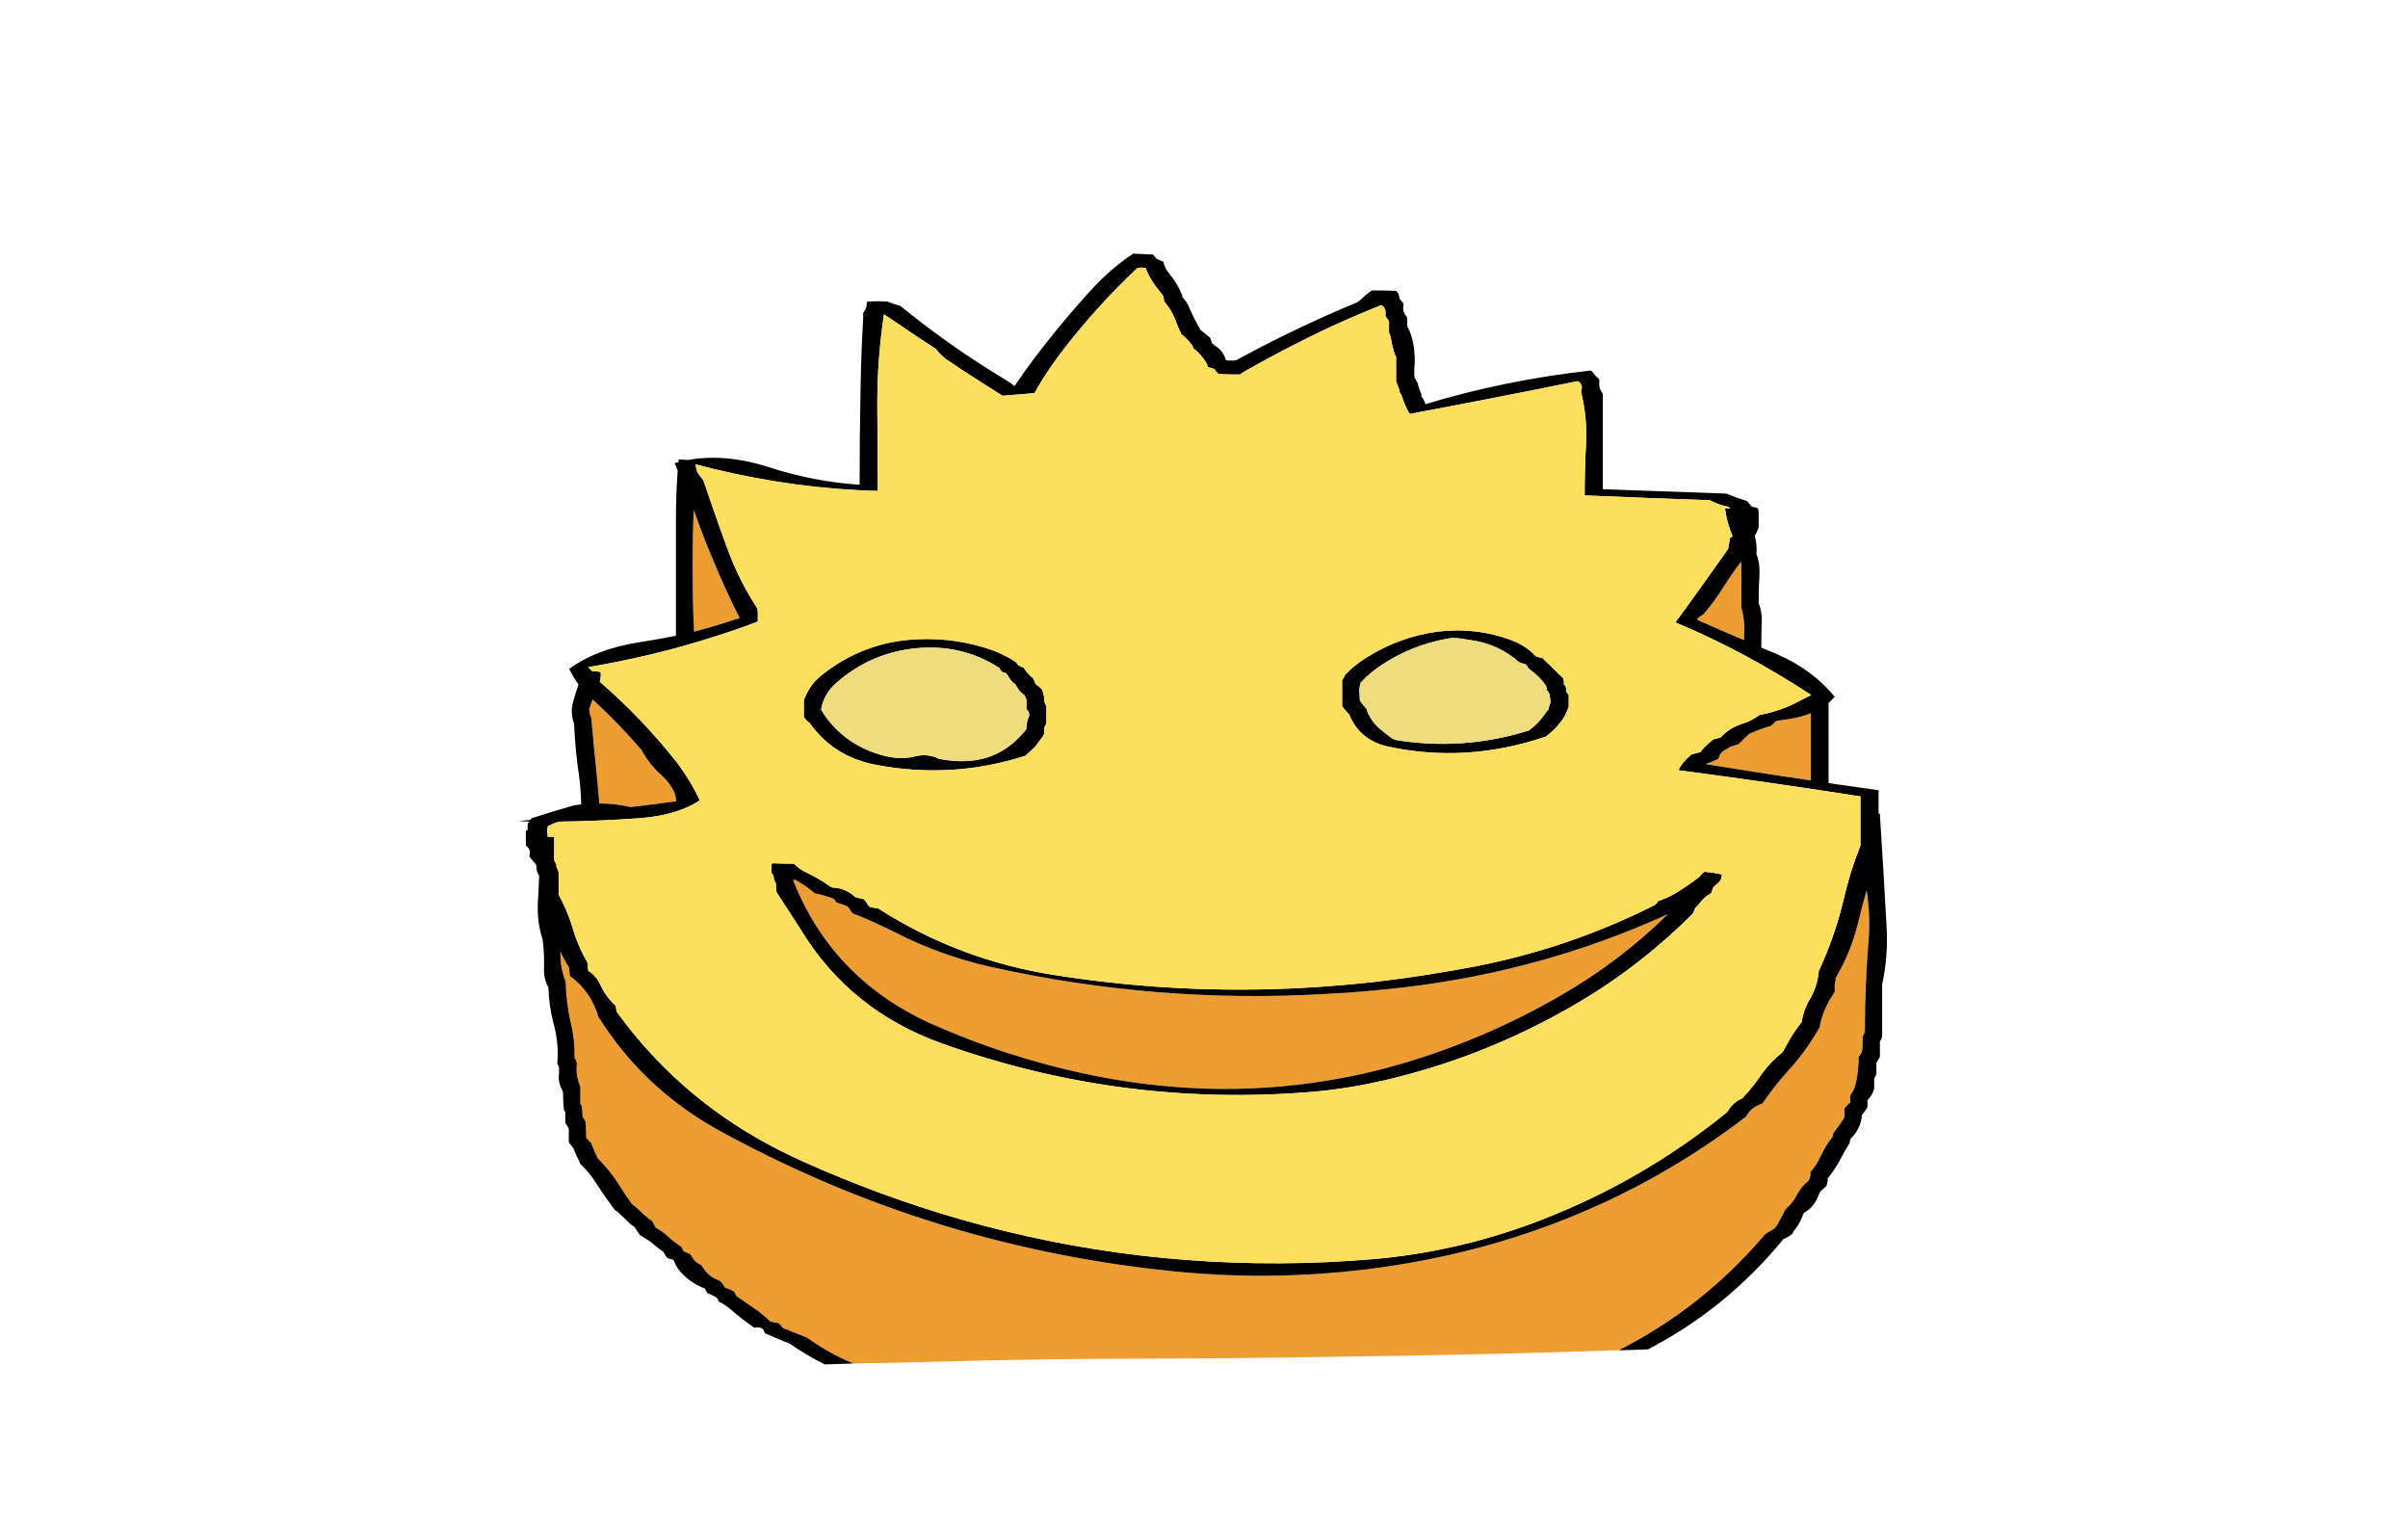 
<svg viewBox="0 0 272 172" height="172px" width="272px" y="0px" x="0px" preserveAspectRatio="none" xmlns:xlink="http://www.w3.org/1999/xlink" version="1.1" xmlns="http://www.w3.org/2000/svg">
<defs></defs>

<g id="Layer_2">
<g>
<g>
<g>
<path d="M 210.85 100.55
Q 210.3 102.45 209.85 104.35 209.05 107.6 207.35 110.45 207.35 110.6 207.35 110.75 207.2 111.2 207.25 111.7 207.25 111.85 207.25 112 206.9 112.55 206.55 113.15 205.9 114.35 205.6 115.65 205.6 115.85 205.55 116 203.95 118.85 201.7 121.25 200.3 122.85 199.1 124.6 198.75 124.75 198.45 124.9 197.65 125.3 197.25 126.1 187.757 133.362 176.8 137.7 169.396 140.651 161.3 142.25 155.625 143.373 149.9 143.8 141.603 144.449 133.2 143.65 118.301 142.22 104.35 137.7 92.51 133.847 81.35 127.75 80.946 127.528 80.55 127.3 72.462 122.62 67.6 114.85 67.3 113.85 66.75 112.85 65.85 111.3 64.4 110.25 64.35 110.1 64.35 109.95 64.3 109.65 64.3 109.3 63.7 108.4 63.3 107.45 63.3 107.6 63.3 107.7 63.3 109.4 63.9 110.9 63.95 113.3 64.5 115.65 64.95 117.5 64.9 119.5 65 119.6 65.05 119.75 65.1 119.85 65.15 120 65.15 120.1 65.15 120.25 65.05 121.25 65.35 122.2 65.45 122.45 65.55 122.7 65.55 122.8 65.55 122.95 65.55 123.65 65.55 124.4 65.55 124.55 65.55 124.65 65.65 124.8 65.7 124.9 65.8 125.4 65.8 125.9 65.8 126 65.8 126.15 65.9 126.25 65.95 126.35 66.05 126.5 66.1 126.6 66.15 126.75 66.15 126.85 66.2 127.5 66.2 128.1 66.2 128.2 66.2 128.35 66.2 128.45 66.25 128.55 66.5 128.85 66.8 129.1 66.8 129.2 66.85 129.3 67.1 129.95 67.4 130.55 67.45 130.65 67.5 130.8 68.85 132.15 69.85 133.7 70.55 134.85 71.35 135.95 71.65 136.2 71.95 136.45 72.629 137.129 73.35 137.7 73.514 137.802 73.65 137.9 73.75 138.05 73.8 138.2 73.95 138.4 74.05 138.65 74.8 139.05 75.4 139.6 76.15 140.3 77 140.85 77.05 141 77.1 141.1 77.2 141.25 77.25 141.35 77.6 141.5 77.9 141.6 78 141.75 78.1 141.85 78.5 142.6 79.25 142.9 79.3 143.05 79.4 143.15 79.838 143.892 80.55 144.3 80.893 144.52 81.3 144.65 81.45 144.75 81.55 144.9 81.75 145.15 81.85 145.4 82.1 145.5 82.35 145.6 82.65 145.75 82.9 145.85 83 146 83.05 146.1 83.1 146.25 83.15 146.35 84.3 147.15 85.45 147.95 86.3 148.55 87 149.25 87.1 149.25 87.2 149.3 87.6 149.4 88 149.45 88.1 149.6 88.25 149.75 88.3 149.85 88.4 149.95 88.6 150.1 88.85 150.15 90 150.6 91.2 151.1 93.656 152.876 96.4 154 100.943 153.929 105.5 153.8 117.8 153.45 130.15 153.45 140.044 153.42 149.9 153.25 166.44 153.054 182.85 152.5 192.314 147.704 199.3 139.5 199.45 139.35 199.6 139.25 200 139 200.45 138.75 200.55 138.6 200.65 138.5 200.882 138.105 201.1 137.7 201.359 137.232 201.6 136.75 201.65 136.65 201.7 136.55 202.5 135.9 202.95 135 203.45 134 204.3 133.35 204.35 133.2 204.4 133.1 204.55 132.75 204.5 132.35 205.2 131.6 205.65 130.6 206.2 129.4 207 128.4 207 128.3 207.05 128.2 207.05 128.05 207.1 127.95 207.2 127.8 207.3 127.7 207.85 127 208.35 126.2 208.35 126.1 208.35 125.95 208.35 125.6 208.35 125.25 208.4 125.1 208.5 125 208.75 124.75 209 124.5 209 124.35 209 124.25 209 124 209 123.75 209.55 122.95 209.7 122.05 209.95 120.7 209.95 119.35 210.05 119.2 210.15 119.1 210.2 118.95 210.3 118.85 210.35 118.7 210.35 118.6 210.4 118 210.4 117.35 210.4 117.25 210.4 117.1 210.4 117 210.5 116.9 210.55 116.75 210.65 116.6 210.65 111.2 211.1 105.8 211.25 103.15 210.85 100.55
M 66.55 80.15
Q 66.6 80.25 66.6 80.3 66.6 80.75 66.8 81.1 67.05 84.25 67.4 87.4 67.55 89.1 67.7 90.75 69.35 90.75 71 91.1 71.1 91.1 71.25 91.15 73.8 90.85 76.4 90.5 76.3 88.95 74.55 87.4 73.3 86.25 72.5 84.75 69.9 81.7 66.95 79 66.7 79.55 66.55 80.15
M 79 59.35
Q 78.7 58.45 78.35 57.6 78.2 61.55 78.25 65.5 78.25 68.45 78.4 71.35 79.479 71.059 80.55 70.75 82.059 70.297 83.55 69.8 81.94 66.612 80.55 63.25 79.737 61.341 79 59.35
M 194.1 85.7
Q 193.4 86.05 192.65 86.3 198.45 87.25 204.55 88.15 204.55 85.6 204.55 83 204.55 81.8 204.55 80.55 203.45 81 202.15 81.2 201.4 81.3 200.6 81.45 200.45 81.6 200.3 81.75 200.15 81.9 200 82 199.9 82.05 199.8 82.05 198.65 82.4 197.55 82.9 197.45 83.05 197.3 83.15 196.85 83.55 196.4 84.05 196.3 84.1 196.2 84.1 195.8 84.25 195.4 84.35 195.25 84.5 195.05 84.6 194.35 84.9 194.15 85.55 194.15 85.65 194.1 85.7
M 191.85 69.75
Q 191.75 69.85 191.7 70 194.05 71.05 197 72.3 197 72.1 197 71.95 197.15 70.2 196.7 68.6 196.7 67.7 196.7 66.85 196.7 65.25 196.7 63.7 196.7 63.55 196.65 63.45 195.6 64.85 194.65 66.35 193.65 67.95 192.4 69.4 192.1 69.55 191.85 69.75
M 176.35 112.4
Q 182.95 108.6 188.4 103.25 174.35 109.65 158.7 111.5 154.289 112.03 149.9 112.25 130.701 113.392 111.9 109.2 106.35 107.95 101.3 105.4 98.75 104.1 96.3 103.15 96.05 102.85 95.9 102.55 95.8 102.45 95.7 102.35 95.15 102.15 94.45 101.9 94.4 101.8 94.35 101.7 94.25 101.6 94.15 101.5 93.15 101.1 92.05 100.9 91.05 100.05 89.9 99.4 89.65 99.3 89.6 99.45 94.05 110.65 105.35 115.7 113.5 119.3 122.2 121.2 129 122.7 135.95 122.95 143.038 123.186 149.9 122.05 154.655 121.282 159.3 119.85 168.25 117.1 176.35 112.4 Z" stroke="none" fill="#EE9D33"></path>

<path d="M 180.65 43.25
Q 180.65 43.1 180.65 42.95 180.65 42.8 180.55 42.75 180.25 42.5 180 42.15 179.9 42 179.7 41.85 170.1 42.9 161 45.65 160.95 45.35 160.8 45.15 160.75 44.95 160.55 44.8 160.55 44.65 160.55 44.5 160.35 44.05 160.2 43.55 160.15 43.45 160.15 43.3 159.95 42.95 159.8 42.65 159.75 42.5 159.75 42.35 159.75 42.2 159.75 42.05 159.764 41.925 159.75 41.8 159.925 40.179 159.6 38.6 159.4 37.7 158.95 36.8 158.95 36.5 158.95 36.2 158.95 36.05 158.95 35.9 158.9 35.75 158.8 35.65 158.45 35.2 158.5 34.65 158.55 34.5 158.55 34.35 158.5 34.2 158.4 34.1 158.25 33.9 158.1 33.75 158.05 33.45 157.95 33.15 157.85 33 157.7 32.85 156.4 32.8 155.05 32.8 154.9 32.85 154.75 32.95 154.2 33.35 153.7 33.85 153.5 34 153.3 34.15 151.591 34.858 149.9 35.6 144.664 37.941 139.6 40.7 139.05 40.75 138.55 40.7 138.5 40.7 138.45 40.6 138.15 39.6 137.25 39.05 137.05 38.9 136.9 38.75 136.85 38.6 136.8 38.45 136.75 38.3 136.7 38.15 136.3 37.85 135.9 37.5 135.75 37.4 135.6 37.25 134.9 36.05 134.35 34.8 134.1 34.1 133.55 33.55 133.55 33.4 133.5 33.25 132.95 31.95 132 30.8 131.55 30.25 131.4 29.55 131.1 29.45 130.8 29.3 130.75 29.3 130.65 29.25 130.55 29.15 130.5 29.05 130.35 28.9 130.25 28.75 129.15 28.7 128 28.65 125.5 30.3 123.3 32.7 119.269 37.109 115.85 41.8 115.225 42.695 114.6 43.6 114.1 43.2 113.5 42.85 112.642 42.334 111.8 41.8 106.562 38.508 101.7 34.55 101.15 34.4 100.6 34.2 100.4 34.15 100.25 34.05 99.2 34 98.1 34.05 98 34.05 97.9 34.15 97.95 34.7 97.65 35.1 97.55 35.25 97.5 35.4 97.5 35.7 97.5 36 97.325 38.9 97.25 41.8 97.215 43.05 97.2 44.3 97.1 49.5 97.1 54.75 91.85 54.4 86.8 52.75 83.539 51.708 80.55 51.7 79.093 51.704 77.7 51.95 77.15 51.9 76.65 51.9 76.65 52.05 76.65 52.2 76.4 52.25 76.2 52.3 76.4 52.7 76.55 53.15 76.35 55.9 76.35 58.7 76.35 65.25 76.35 71.8 74.4 72.2 72.45 72.5 67.4 73.25 64.3 75.55 64.75 76.5 65.35 77.3 65.05 78.15 64.8 79.05 64.35 80.45 64.85 81.75 64.95 84.15 65.25 86.5 65.6 88.65 65.65 90.85 65.25 90.9 64.85 90.95 62.6 91.6 60.25 92.35 60.15 92.4 60 92.45 59.95 92.5 59.95 92.6 59.25 92.65 58.6 92.75 59.2 92.75 59.85 92.8 59.8 92.8 59.75 92.85 59.65 92.95 59.6 93.05 59.6 93.15 59.6 93.25 59.6 93.35 59.6 93.45 59.6 93.55 59.6 93.65 59.6 93.7 59.6 93.75 59.55 93.75 59.45 93.8 59.4 93.8 59.4 93.95 59.4 94.1 59.4 94.25 59.4 94.75 59.4 95.2 59.4 95.35 59.4 95.5 59.9 95.85 59.85 96.4 59.8 96.55 59.8 96.75 60.05 97.05 60.3 97.35 60.45 97.5 60.55 97.65 60.6 97.8 60.6 97.95 60.6 98.5 60.9 98.9 60.85 100.45 60.75 101.95 60.65 104.15 61.3 106.15 61.5 107.75 61.45 109.35 61.4 110.5 61.95 111.55 62 113.55 62.5 115.5 63.15 117.75 62.95 120.15 63 120.25 63.1 120.4 63.15 120.5 63.15 120.65 63.15 120.9 63.15 121.15 63 122.2 63.5 123.1 63.55 123.2 63.6 123.35 63.6 123.45 63.6 123.6 63.6 124.45 63.7 125.3 63.7 125.45 63.85 125.55 63.85 125.7 63.85 125.8 63.85 126.15 63.85 126.55 63.85 126.65 63.85 126.8 64 127.05 64.15 127.3 64.2 127.4 64.25 127.5 64.25 127.65 64.25 127.75 64.25 128.25 64.25 128.75 64.25 128.85 64.25 129 64.4 129.25 64.6 129.45 64.7 129.6 64.8 129.75 64.85 129.85 64.9 130 65.15 130.65 65.45 131.2 65.5 131.35 65.55 131.45 66.6 132.45 67.35 133.65 68.35 135.2 69.4 136.6 70.06 137.105 70.65 137.7 70.832 137.871 71 138.05 71.3 138.35 71.7 138.6 71.9 138.95 72.15 139.3 72.25 139.45 72.35 139.55 73.3 140.05 74.15 140.8 74.5 141.1 74.9 141.35 75.05 141.6 75.2 141.85 75.3 142 75.4 142.1 75.7 142.2 76.05 142.3 76.1 142.3 76.1 142.35 76.45 143.3 77.2 144 78.25 145 79.65 145.55 79.7 145.65 79.75 145.8 79.8 145.9 79.9 146.05 80.15 146.15 80.4 146.25 80.473 146.294 80.55 146.35 80.737 146.444 80.95 146.55 81.05 146.65 81.1 146.8 81.15 146.9 81.2 147 81.95 147.4 82.55 147.9 83.8 149 85.2 149.95 86.15 149.8 86.3 150.35 86.35 150.5 86.45 150.6 87.5 151.05 88.55 151.5 88.9 151.65 89.2 151.75 91.099 153.071 93.15 154.1 94.785 154.059 96.4 154 93.656 152.876 91.2 151.1 90 150.6 88.85 150.15 88.6 150.1 88.4 149.95 88.3 149.85 88.25 149.75 88.1 149.6 88 149.45 87.6 149.4 87.2 149.3 87.1 149.25 87 149.25 86.3 148.55 85.45 147.95 84.3 147.15 83.15 146.35 83.1 146.25 83.05 146.1 83 146 82.9 145.85 82.65 145.75 82.35 145.6 82.1 145.5 81.85 145.4 81.75 145.15 81.55 144.9 81.45 144.75 81.3 144.65 80.893 144.52 80.55 144.3 79.838 143.892 79.4 143.15 79.3 143.05 79.25 142.9 78.5 142.6 78.1 141.85 78 141.75 77.9 141.6 77.6 141.5 77.25 141.35 77.2 141.25 77.1 141.1 77.05 141 77 140.85 76.15 140.3 75.4 139.6 74.8 139.05 74.05 138.65 73.95 138.4 73.8 138.2 73.75 138.05 73.65 137.9 73.514 137.802 73.35 137.7 72.629 137.129 71.95 136.45 71.65 136.2 71.35 135.95 70.55 134.85 69.85 133.7 68.85 132.15 67.5 130.8 67.45 130.65 67.4 130.55 67.1 129.95 66.85 129.3 66.8 129.2 66.8 129.1 66.5 128.85 66.25 128.55 66.2 128.45 66.2 128.35 66.2 128.2 66.2 128.1 66.2 127.5 66.15 126.85 66.15 126.75 66.1 126.6 66.05 126.5 65.95 126.35 65.9 126.25 65.8 126.15 65.8 126 65.8 125.9 65.8 125.4 65.7 124.9 65.65 124.8 65.55 124.65 65.55 124.55 65.55 124.4 65.55 123.65 65.55 122.95 65.55 122.8 65.55 122.7 65.45 122.45 65.35 122.2 65.05 121.25 65.15 120.25 65.15 120.1 65.15 120 65.1 119.85 65.05 119.75 65 119.6 64.9 119.5 64.95 117.5 64.5 115.65 63.95 113.3 63.9 110.9 63.3 109.4 63.3 107.7 63.3 107.6 63.3 107.45 63.7 108.4 64.3 109.3 64.3 109.65 64.35 109.95 64.35 110.1 64.4 110.25 65.85 111.3 66.75 112.85 67.3 113.85 67.6 114.85 72.462 122.62 80.55 127.3 80.946 127.528 81.35 127.75 92.51 133.847 104.35 137.7 118.301 142.22 133.2 143.65 141.603 144.449 149.9 143.8 155.625 143.373 161.3 142.25 169.396 140.651 176.8 137.7 187.757 133.362 197.25 126.1 197.65 125.3 198.45 124.9 198.75 124.75 199.1 124.6 200.3 122.85 201.7 121.25 203.95 118.85 205.55 116 205.6 115.85 205.6 115.65 205.9 114.35 206.55 113.15 206.9 112.55 207.25 112 207.25 111.85 207.25 111.7 207.2 111.2 207.35 110.75 207.35 110.6 207.35 110.45 209.05 107.6 209.85 104.35 210.3 102.45 210.85 100.55 211.25 103.15 211.1 105.8 210.65 111.2 210.65 116.6 210.55 116.75 210.5 116.9 210.4 117 210.4 117.1 210.4 117.25 210.4 117.35 210.4 118 210.35 118.6 210.35 118.7 210.3 118.85 210.2 118.95 210.15 119.1 210.05 119.2 209.95 119.35 209.95 120.7 209.7 122.05 209.55 122.95 209 123.75 209 124 209 124.25 209 124.35 209 124.5 208.75 124.75 208.5 125 208.4 125.1 208.35 125.25 208.35 125.6 208.35 125.95 208.35 126.1 208.35 126.2 207.85 127 207.3 127.7 207.2 127.8 207.1 127.95 207.05 128.05 207.05 128.2 207 128.3 207 128.4 206.2 129.4 205.65 130.6 205.2 131.6 204.5 132.35 204.55 132.75 204.4 133.1 204.35 133.2 204.3 133.35 203.45 134 202.95 135 202.5 135.9 201.7 136.55 201.65 136.65 201.6 136.75 201.359 137.232 201.1 137.7 200.882 138.105 200.65 138.5 200.55 138.6 200.45 138.75 200 139 199.6 139.25 199.45 139.35 199.3 139.5 192.314 147.704 182.85 152.5 184.523 152.471 186.15 152.4 194.981 147.822 201.45 139.95 201.95 139.75 202.4 139.4 202.5 139.35 202.5 139.25 202.55 139.1 202.65 139 203.143 138.393 203.45 137.7 203.565 137.479 203.65 137.25 203.7 137.15 203.75 137 204.9 136.35 205.4 135.05 205.5 134.8 205.65 134.55 205.9 134.3 206.2 134.05 206.3 133.95 206.35 133.85 206.4 133.6 206.45 133.35 206.45 133.2 206.45 133.1 207.3 132.05 207.9 130.9 208.35 130 208.9 129.15 208.95 129.05 208.95 128.9 209 128.8 209 128.65 210 127.7 210.25 126.45 210.3 126.2 210.3 125.95 210.6 125.6 210.85 125.2 210.9 125.1 210.95 125 210.95 124.75 210.95 124.5 210.95 124.35 210.95 124.25 211.4 123.8 211.6 123.25 211.65 123.15 211.7 123 211.7 122.9 211.7 122.75 211.7 122.4 211.7 122.05 211.7 121.9 211.7 121.8 211.8 121.65 211.85 121.55 211.9 121.4 211.95 121.3 211.95 121.15 211.95 121.05 211.95 120.7 211.95 120.3 211.95 120.2 211.95 120.05 212.1 119.8 212.25 119.55 212.3 119.45 212.35 119.35 212.35 119.2 212.35 119.1 212.35 118.45 212.35 117.85 212.35 117.75 212.35 117.6 212.45 117.5 212.5 117.35 212.55 117.25 212.6 117.1 212.6 115.5 212.6 113.9 212.6 112.55 212.6 111.2 213.3 108 213.1 104.6 212.75 98.3 212.35 92.05 212.35 91.95 212.35 91.9 212.25 91.9 212.2 91.9 212.2 90.6 212.2 89.25 209.35 88.85 206.55 88.45 206.55 86.55 206.55 84.65 206.55 82 206.55 79.4 206.9 79.05 207.25 78.7 204.7 75.6 200.75 73.9 199.85 73.5 198.95 73.15 198.95 71.7 199 70.25 199.05 69.1 198.65 68.1 198.65 66.4 198.75 64.75 198.8 63.6 198.4 62.55 198.5 61.5 198.2 60.55 198.4 60.2 198.55 59.85 198.6 59.7 198.65 59.55 198.65 59.25 198.65 58.95 198.65 58.35 198.65 57.7 198.6 57.55 198.55 57.4 198.2 57.3 197.85 57.2 197.85 57.15 197.8 57.15 197.7 57 197.55 56.85 197.45 56.75 197.35 56.6 196.4 56.3 195.5 55.95 195.25 55.85 195 55.75 188 55.5 181.05 55.25 181.05 52.5 181.05 49.75 181.05 47.1 181.05 44.5 181 44.35 180.9 44.25 180.6 43.8 180.65 43.25
M 178.65 44
Q 178.6 44.15 178.6 44.3 179.3 47.1 179.15 50.15 179 53.05 179 55.95 186.05 56.25 193.15 56.5 194.15 57.05 195.3 57.25
L 195.3 57.3
Q 195.35 57.35 195.45 57.45 195.15 57.4 194.85 57.4 195.05 59 195.7 60.55 195.55 60.65 195.4 60.8 195.35 61.25 195.25 61.7 195.25 61.85 195.2 62 193.95 63.75 192.75 65.45 190.9 68.05 189.25 70.3 196.95 73.5 204.6 78.5 203.85 78.85 203.3 79.15 201.2 80.3 198.75 80.75 197.8 81.45 196.65 81.8 195.3 82.25 194.35 83.3 193.95 83.4 193.55 83.5 192.85 84.05 192.25 84.7 192.15 84.8 192.1 84.95 191.6 85.05 191.1 85.2 191.05 85.2 191 85.25 190.9 85.35 190.8 85.45 190.15 86 189.7 86.75 189.65 86.85 189.65 87 199.9 88.35 210.15 89.95 210.15 90.1 210.15 90.3 210.15 91.95 210.15 93.65 210.15 94.6 210.15 95.5 208.95 98.5 208.25 101.6 207.25 105.8 205.45 109.65 205.3 111.45 204.35 113 203.7 114.15 203.5 115.45 202.55 116.65 201.85 117.95 201.6 118.4 201.35 118.85 200 119.9 199 121.3 198 122.8 196.8 124.05 195.85 124.45 195.3 125.3 195.2 125.45 195.1 125.6 185.602 133.303 174.3 137.7 173.662 137.956 173 138.2 164.3 141.4 155.2 142.2 152.542 142.422 149.9 142.55 128.629 143.493 108.45 137.7 99.554 135.136 90.85 131.25 85.235 128.752 80.55 125.3 74.263 120.639 69.65 114.25 69.65 114.1 69.6 113.95 69.6 113.8 69.55 113.6 68.45 112.6 67.8 111.2 67.35 110.2 66.45 109.65 66.4 109.3 66.4 109 66.35 108.85 66.35 108.7 65.25 106.8 64.65 104.7 64.05 102.75 63.1 101.05 63.1 100.7 63.1 100.4 63.1 99.65 63.1 98.9 63.1 98.7 63.1 98.55 63.05 98.4 63 98.25 62.95 98.05 62.85 97.9 62.85 97.75 62.85 97.6 62.75 97.5 62.7 97.35 62.65 97.25 62.6 97.15 62.6 96.9 62.6 96.65 62.6 95.8 62.6 94.9 62.6 94.8 62.6 94.65
L 62.6 94.55
Q 62.2 94.5 61.85 94.5 61.85 94.4 61.85 94.3 61.85 94.1 61.8 93.9 61.8 93.7 61.85 93.5 61.85 93.4 61.9 93.3 62.5 93 63.1 92.8 67.55 92.75 72.4 92.4 76.55 92.05 79.05 90.4 78 88.15 76.45 86.1 72.5 81.1 67.75 77 67.9 76.5 67.85 76
L 67.85 75.9
Q 67.35 75.8 66.85 75.8 66.8 75.7 66.7 75.6 66.55 75.5 66.45 75.35 73.902 74.09 80.55 71.95 83.136 71.152 85.6 70.2 85.6 70.05 85.6 69.9 85.6 69.45 85.6 69 85.55 68.8 85.5 68.65 83.65 65.8 82.4 62.6 81.446 60.047 80.55 57.45 79.989 55.867 79.45 54.25 79.2 53.95 78.95 53.6 78.85 53.45 78.75 53.3 78.7 53 78.6 52.7
L 78.6 52.65
Q 78.6 52.55 78.6 52.45 79.577 52.707 80.55 52.95 89.994 55.223 99.15 55.45 99.15 55.15 99.15 54.85 99.15 50.7 99.1 46.55 99.079 44.144 99.2 41.8 99.388 38.592 99.85 35.5 100.6 36 101.35 36.5 103.5 38 105.7 39.4 106.2 40.05 106.85 40.55 107.79 41.181 108.7 41.8 110.99 43.288 113.25 44.7 115.05 44.55 116.85 44.4 117.592 43.065 118.45 41.8 119.02 40.933 119.65 40.1 123.65 34.8 128.5 30.25 128.95 30.2 129.35 30.25 129.4 30.25 129.45 30.35 129.5 30.55 129.55 30.65 130.1 31.85 130.95 32.85 131.2 33.15 131.4 33.45 131.45 33.6 131.45 33.75 131.5 33.9 131.5 34.05 132.45 35.15 132.9 36.5 133.15 37.15 133.45 37.75 134.15 38.3 134.7 39.05 134.75 39.15 134.75 39.3 135.75 40.05 136.35 41.15 136.4 41.3 136.4 41.45 136.75 41.55 137.1 41.65 137.2 41.7 137.25 41.75 137.262 41.775 137.25 41.8 137.312 41.875 137.35 41.95 137.5 42.1 137.65 42.25 138.85 42.3 140.1 42.3
L 140.1 42.25
Q 140.492 42.023 140.85 41.8 145.384 39.237 149.9 37.1 152.971 35.681 156.05 34.45 156.55 34.8 156.5 35.4 156.5 35.55 156.5 35.7 156.6 35.85 156.7 36 156.8 36.15 156.9 36.3 156.9 36.75 156.9 37.25 156.9 37.4 156.9 37.55 157.05 37.85 157.1 38.15 157.25 39.1 157.55 40 157.6 40.15 157.7 40.3 157.7 40.75 157.7 41.25 157.7 41.525 157.7 41.8 157.7 42.275 157.7 42.75 157.7 42.9 157.7 43.05 157.9 43.55 158.05 44 158.1 44.15 158.1 44.3 158.2 44.45 158.3 44.6 158.6 45.55 159.05 46.45 159.15 46.6 159.25 46.75 168.85 44.95 178.2 43.05 178.8 43.35 178.65 44
M 191.7 70
Q 191.75 69.85 191.85 69.75 192.1 69.55 192.4 69.4 193.65 67.95 194.65 66.35 195.6 64.85 196.65 63.45 196.7 63.55 196.7 63.7 196.7 65.25 196.7 66.85 196.7 67.7 196.7 68.6 197.15 70.2 197 71.95 197 72.1 197 72.3 194.05 71.05 191.7 70
M 192.65 86.3
Q 193.4 86.05 194.1 85.7 194.15 85.65 194.15 85.55 194.35 84.9 195.05 84.6 195.25 84.5 195.4 84.35 195.8 84.25 196.2 84.1 196.3 84.1 196.4 84.05 196.85 83.55 197.3 83.15 197.45 83.05 197.55 82.9 198.65 82.4 199.8 82.05 199.9 82.05 200 82 200.15 81.9 200.3 81.75 200.45 81.6 200.6 81.45 201.4 81.3 202.15 81.2 203.45 81 204.55 80.55 204.55 81.8 204.55 83 204.55 85.6 204.55 88.15 198.45 87.25 192.65 86.3
M 78.35 57.6
Q 78.7 58.45 79 59.35 79.737 61.341 80.55 63.25 81.94 66.612 83.55 69.8 82.059 70.297 80.55 70.75 79.479 71.059 78.4 71.35 78.25 68.45 78.25 65.5 78.2 61.55 78.35 57.6
M 66.6 80.3
Q 66.6 80.25 66.55 80.15 66.7 79.55 66.95 79 69.9 81.7 72.5 84.75 73.3 86.25 74.55 87.4 76.3 88.95 76.4 90.5 73.8 90.85 71.25 91.15 71.1 91.1 71 91.1 69.35 90.75 67.7 90.75 67.55 89.1 67.4 87.4 67.05 84.25 66.8 81.1 66.6 80.75 66.6 80.3
M 112.15 73.45
Q 108.05 72 103.65 72.2 97.55 72.45 92.75 76.3 91.4 77.4 90.8 79.1 90.8 79.2 90.8 79.3 90.8 79.55 90.8 79.85 90.8 79.95 90.8 80.05 90.8 80.15 90.8 80.25 90.8 80.45 90.8 80.65 90.8 80.75 90.8 80.85 90.85 80.95 90.85 81.05 90.95 81.15 91 81.25 91.1 81.35 91.2 81.45 91.35 81.55 91.45 81.65 94.1 85.4 98.75 86.35 107.5 88.05 115.85 85.35 116.2 85 116.6 84.65 117 84.3 117.25 83.9 117.5 83.55 117.75 83.25 117.8 83.15 117.85 83.05 117.9 83 117.95 82.9 117.95 82.8 117.95 82.7 117.95 82.6 117.95 82.5 117.95 82.4 117.95 82.3 117.95 82.2 118 82.1 118.05 82 118.1 81.9 118.15 81.8 118.2 81.7 118.2 81.6 118.2 81.5 118.2 81.2 118.2 80.9 118.2 80.8 118.2 80.7 118.2 80.6 118.2 80.5 118.2 80.3 118.2 80.15 118.2 80.05 118.2 79.95 118.2 79.85 118.2 79.75 118.15 79.65 118.1 79.55 118.05 79.45 118 79.3 117.95 79.25 117.95 79.15 117.95 79.05 117.95 78.95 117.95 78.85 117.95 78.75 117.9 78.55 117.85 78.35 117.85 78.25 117.8 78.15 117.75 78.05 117.75 77.95 117.65 77.85 117.6 77.75 117.5 77.65 117.35 77.55 117.25 77.45 117.15 77.4 117.05 77.3 116.95 77.2 116.9 77.1 116.9 77 116.85 76.9 116.8 76.8 116.75 76.7 116.7 76.6 116.55 76.5 116.45 76.4 116.35 76.3 116.25 76.2 116.05 76 115.9 75.8 115.85 75.7 115.75 75.6 115.7 75.5 115.65 75.4 115.5 75.35 115.3 75.3 115.2 75.25 115.15 75.2 115.05 75.15 115 75.1 114.9 75 114.85 74.9 114.75 74.8 114.65 74.7 113.45 73.95 112.15 73.45
M 92.75 80.15
Q 93.05 78.35 94.5 77.1 98.45 73.65 103.65 73.2 108.7 72.75 112.9 75.45 112.9 75.55 113 75.65 113.05 75.75 113.15 75.85 113.35 75.95 113.55 76 113.65 76.05 113.75 76.15 113.85 76.35 114 76.55 114.2 76.9 114.5 77.15 114.65 77.2 114.7 77.3 114.8 77.5 114.95 77.7 115.15 78.05 115.45 78.3 115.6 78.4 115.7 78.5 115.75 78.6 115.8 78.7 115.85 78.8 115.9 78.9 115.95 79 115.95 79.1 115.95 79.2 115.95 79.3 115.95 79.45 115.95 79.65 115.95 79.75 115.95 79.85 115.95 79.95 115.95 80.05 116.1 80.25 116.2 80.45 116.25 80.55 116.25 80.65 116.25 80.75 116.25 80.85 116.25 80.95 116.2 81 116.05 81.3 116 81.65 115.95 81.95 115.95 82.2 115.95 82.3 115.9 82.4 115.75 82.6 115.55 82.8 112.05 86.9 106.05 85.7 104.75 85.05 103.25 85.45 101.05 86 98.05 84.75 94.6 83.25 92.75 80.15
M 192.3 98.65
Q 192.2 98.7 192.15 98.8 192.1 98.9 192 99 190.65 100.05 189.15 100.95 188.25 101.45 187.25 101.8 187.2 101.9 187.15 102 187.05 102.1 186.95 102.2 177.45 107 166.9 109.1 164 109.65 161.15 110.1 155.521 110.992 149.9 111.4 134.398 112.558 118.95 110.1 108.25 108.4 99.2 102.6 98.75 102.55 98.3 102.45 98.2 102.4 98.15 102.35 98.1 102.25 98 102.15 97.9 101.95 97.75 101.75 97.65 101.65 97.55 101.55 97.25 101.5 96.9 101.4 96.75 101.35 96.55 101.3 96.45 101.2 96.35 101.1 95.45 100.35 94.2 100.25 94.05 100.25 93.9 100.2 92.5 99.2 91 98.5 90.25 98.15 89.7 97.55 88.5 97.55 87.25 97.5 87.2 97.55 87.15 97.65 87.15 97.7 87.15 97.8 87.15 97.9 87.15 98 87.15 98.2 87.15 98.4 87.15 98.5 87.15 98.6 87.25 98.7 87.3 98.8 87.35 98.9 87.4 99 87.4 99.1 87.4 99.2 87.45 99.4 87.55 99.6 87.6 99.7 87.65 99.8 87.65 99.9 87.65 100 87.65 100.1 87.65 100.2 87.65 100.4 87.7 100.55 87.7 100.65 87.7 100.75 89.15 102.95 90.55 105.15 96.05 114.1 106.25 117.8 126.45 125.05 147.8 123.35 148.854 123.266 149.9 123.15 153.218 122.76 156.45 122 166.75 119.6 176.05 114.5 184.45 109.95 191.2 103.2 191.25 103.1 191.3 103 191.35 102.9 191.4 102.8 191.45 102.7 191.45 102.6 191.9 102.15 192.25 101.7 192.6 101.3 193.1 101 193.2 100.95 193.3 100.85 193.35 100.75 193.35 100.65 193.4 100.55 193.45 100.45 193.45 100.35 193.5 100.25 193.8 99.95 194.1 99.7 194.4 99.45 194.45 99.05 194.5 98.95 194.5 98.85 194.5 98.75 194.45 98.75 193.5 98.55 192.5 98.45
L 192.5 98.5
Q 192.4 98.55 192.3 98.65
M 188.4 103.25
Q 182.95 108.6 176.35 112.4 168.25 117.1 159.3 119.85 154.655 121.282 149.9 122.05 143.038 123.186 135.95 122.95 129 122.7 122.2 121.2 113.5 119.3 105.35 115.7 94.05 110.65 89.6 99.45 89.65 99.3 89.9 99.4 91.05 100.05 92.05 100.9 93.15 101.1 94.15 101.5 94.25 101.6 94.35 101.7 94.4 101.8 94.45 101.9 95.15 102.15 95.7 102.35 95.8 102.45 95.9 102.55 96.05 102.85 96.3 103.15 98.75 104.1 101.3 105.4 106.35 107.95 111.9 109.2 130.701 113.392 149.9 112.25 154.289 112.03 158.7 111.5 174.35 109.65 188.4 103.25
M 170.85 72.35
Q 166.8 70.8 162.3 71.35 158 71.95 154.3 74.3 153 75.1 151.95 76.2 151.9 76.3 151.85 76.4 151.8 76.5 151.75 76.6 151.7 76.7 151.6 76.8 151.6 77.2 151.6 77.55 151.6 78.05 151.6 78.55 151.6 79.05 151.6 79.55 151.6 79.65 151.6 79.75 151.8 80.05 152.05 80.3 152.1 80.4 152.2 80.5 152.3 80.6 152.4 80.7 153.6 83.6 156.7 84.3 165.6 86.25 174.6 83.2 175.55 82.5 176.25 81.6 176.85 80.85 177.1 80.05 177.15 79.95 177.2 79.85 177.2 79.75 177.2 79.65 177.2 79.4 177.2 79.1 177.2 78.9 177.2 78.7 177.2 78.6 177.2 78.5 177.1 78.4 177.05 78.3 177 78.2 176.9 78.1 176.9 77.9 176.9 77.7 176.9 77.6 176.85 77.55 176.8 77.4 176.65 77.3 176.65 77.1 176.65 76.9 176.6 76.8 176.6 76.7 176.55 76.6 176.5 76.5 176.1 76.2 175.75 75.8 175.1 75.15 174.45 74.55 174.35 74.45 174.3 74.35 174.1 74.3 173.9 74.25 173.75 74.2 173.6 74.15 173.5 74.15 173.45 74.1 172.4 72.95 170.85 72.35
M 164.05 72.05
Q 164.463 72.089 164.85 72.1 165.513 72.209 166.15 72.3 169.3 72.75 171.6 74.8 171.85 74.9 172.05 74.95 172.25 75 172.45 75.1 172.55 75.45 172.85 75.65 173.9 76.4 174.6 77.4 174.65 77.45 174.65 77.55 174.7 77.65 174.7 77.75 174.7 77.85 174.7 77.95 175 78.2 175.05 78.55 175.1 78.95 175.15 79.35 175.05 79.55 175 79.75 174.9 79.95 174.9 80.15 174.65 80.4 174.5 80.65 173.75 81.75 172.7 82.5 165.2 84.85 157.5 83.55 157.4 83.45 157.25 83.4 156.5 82.85 155.85 82.3 154.75 81.35 154.35 80.05 154.2 79.85 154 79.65 153.8 79.35 153.6 79.1 153.6 78.6 153.55 78.1 153.55 77.6 153.7 77.1 154.8 75.9 156.15 75.05 159.489 72.871 163.4 72.15 163.738 72.097 164.05 72.05 Z" stroke="none" fill="#000000"></path>

<path d="M 178.6 44.3
Q 178.6 44.15 178.65 44 178.8 43.35 178.2 43.05 168.85 44.95 159.25 46.75 159.15 46.6 159.05 46.45 158.6 45.55 158.3 44.6 158.2 44.45 158.1 44.3 158.1 44.15 158.05 44 157.9 43.55 157.7 43.05 157.7 42.9 157.7 42.75 157.7 42.275 157.7 41.8 157.7 41.525 157.7 41.25 157.7 40.75 157.7 40.3 157.6 40.15 157.55 40 157.25 39.1 157.1 38.15 157.05 37.85 156.9 37.55 156.9 37.4 156.9 37.25 156.9 36.75 156.9 36.3 156.8 36.15 156.7 36 156.6 35.85 156.5 35.7 156.5 35.55 156.5 35.4 156.55 34.8 156.05 34.45 152.971 35.681 149.9 37.1 145.384 39.237 140.85 41.8 140.492 42.023 140.1 42.25
L 140.1 42.3
Q 138.85 42.3 137.65 42.25 137.5 42.1 137.35 41.95 137.312 41.875 137.25 41.8 137.262 41.775 137.25 41.75 137.2 41.7 137.1 41.65 136.75 41.55 136.4 41.45 136.4 41.3 136.35 41.15 135.75 40.05 134.75 39.3 134.75 39.15 134.7 39.05 134.15 38.3 133.45 37.75 133.15 37.15 132.9 36.5 132.45 35.15 131.5 34.05 131.5 33.9 131.45 33.75 131.45 33.6 131.4 33.45 131.2 33.15 130.95 32.85 130.1 31.85 129.55 30.65 129.5 30.55 129.45 30.35 129.4 30.25 129.35 30.25 128.95 30.2 128.5 30.25 123.65 34.8 119.65 40.1 119.02 40.933 118.45 41.8 117.592 43.065 116.85 44.4 115.05 44.55 113.25 44.7 110.99 43.288 108.7 41.8 107.79 41.181 106.85 40.55 106.2 40.05 105.7 39.4 103.5 38 101.35 36.5 100.6 36 99.85 35.5 99.388 38.592 99.2 41.8 99.079 44.144 99.1 46.55 99.15 50.7 99.15 54.85 99.15 55.15 99.15 55.45 89.994 55.223 80.55 52.95 79.577 52.707 78.6 52.45 78.6 52.55 78.6 52.65
L 78.6 52.7
Q 78.7 53 78.75 53.3 78.85 53.45 78.95 53.6 79.2 53.95 79.45 54.25 79.989 55.867 80.55 57.45 81.446 60.047 82.4 62.6 83.65 65.8 85.5 68.65 85.55 68.8 85.6 69 85.6 69.45 85.6 69.9 85.6 70.05 85.6 70.2 83.136 71.152 80.55 71.95 73.902 74.09 66.45 75.35 66.55 75.5 66.7 75.6 66.8 75.7 66.85 75.8 67.35 75.8 67.85 75.9
L 67.85 76
Q 67.9 76.5 67.75 77 72.5 81.1 76.45 86.1 78 88.15 79.05 90.4 76.55 92.05 72.4 92.4 67.55 92.75 63.1 92.8 62.5 93 61.9 93.3 61.85 93.4 61.85 93.5 61.8 93.7 61.8 93.9 61.85 94.1 61.85 94.3 61.85 94.4 61.85 94.5 62.2 94.5 62.6 94.55
L 62.6 94.65
Q 62.6 94.8 62.6 94.9 62.6 95.8 62.6 96.65 62.6 96.9 62.6 97.15 62.65 97.25 62.7 97.35 62.75 97.5 62.85 97.6 62.85 97.75 62.85 97.9 62.95 98.05 63 98.25 63.05 98.4 63.1 98.55 63.1 98.7 63.1 98.9 63.1 99.65 63.1 100.4 63.1 100.7 63.1 101.05 64.05 102.75 64.65 104.7 65.25 106.8 66.35 108.7 66.35 108.85 66.4 109 66.4 109.3 66.45 109.65 67.35 110.2 67.8 111.2 68.45 112.6 69.55 113.6 69.6 113.8 69.6 113.95 69.65 114.1 69.65 114.25 74.263 120.639 80.55 125.3 85.235 128.752 90.85 131.25 99.554 135.136 108.45 137.7 128.629 143.493 149.9 142.55 152.542 142.422 155.2 142.2 164.3 141.4 173 138.2 173.662 137.956 174.3 137.7 185.602 133.303 195.1 125.6 195.2 125.45 195.3 125.3 195.85 124.45 196.8 124.05 198 122.8 199 121.3 200 119.9 201.35 118.85 201.6 118.4 201.85 117.95 202.55 116.65 203.5 115.45 203.7 114.15 204.35 113 205.3 111.45 205.45 109.65 207.25 105.8 208.25 101.6 208.95 98.5 210.15 95.5 210.15 94.6 210.15 93.65 210.15 91.95 210.15 90.3 210.15 90.1 210.15 89.95 199.9 88.35 189.65 87 189.65 86.85 189.7 86.75 190.15 86 190.8 85.45 190.9 85.35 191 85.25 191.05 85.2 191.1 85.2 191.6 85.05 192.1 84.95 192.15 84.8 192.25 84.7 192.85 84.05 193.55 83.5 193.95 83.4 194.35 83.3 195.3 82.25 196.65 81.8 197.8 81.45 198.75 80.75 201.2 80.3 203.3 79.15 203.85 78.85 204.6 78.5 196.95 73.5 189.25 70.3 190.9 68.05 192.75 65.45 193.95 63.75 195.2 62 195.25 61.85 195.25 61.7 195.35 61.25 195.4 60.8 195.55 60.65 195.7 60.55 195.05 59 194.85 57.4 195.15 57.4 195.45 57.45 195.35 57.35 195.3 57.3
L 195.3 57.25
Q 194.15 57.05 193.15 56.5 186.05 56.25 179 55.95 179 53.05 179.15 50.15 179.3 47.1 178.6 44.3
M 162.3 71.35
Q 166.8 70.8 170.85 72.35 172.4 72.95 173.45 74.1 173.5 74.15 173.6 74.15 173.75 74.2 173.9 74.25 174.1 74.3 174.3 74.35 174.35 74.45 174.45 74.55 175.1 75.15 175.75 75.8 176.1 76.2 176.5 76.5 176.55 76.6 176.6 76.7 176.6 76.8 176.65 76.9 176.65 77.1 176.65 77.3 176.8 77.4 176.85 77.55 176.9 77.6 176.9 77.7 176.9 77.9 176.9 78.1 177 78.2 177.05 78.3 177.1 78.4 177.2 78.5 177.2 78.6 177.2 78.7 177.2 78.9 177.2 79.1 177.2 79.4 177.2 79.65 177.2 79.75 177.2 79.85 177.15 79.95 177.1 80.05 176.85 80.85 176.25 81.6 175.55 82.5 174.6 83.2 165.6 86.25 156.7 84.3 153.6 83.6 152.4 80.7 152.3 80.6 152.2 80.5 152.1 80.4 152.05 80.3 151.8 80.05 151.6 79.75 151.6 79.65 151.6 79.55 151.6 79.05 151.6 78.55 151.6 78.05 151.6 77.55 151.6 77.2 151.6 76.8 151.7 76.7 151.75 76.6 151.8 76.5 151.85 76.4 151.9 76.3 151.95 76.2 153 75.1 154.3 74.3 158 71.95 162.3 71.35
M 192.15 98.8
Q 192.2 98.7 192.3 98.65 192.4 98.55 192.5 98.5
L 192.5 98.45
Q 193.5 98.55 194.45 98.75 194.5 98.75 194.5 98.85 194.5 98.95 194.45 99.05 194.4 99.45 194.1 99.7 193.8 99.95 193.5 100.25 193.45 100.35 193.45 100.45 193.4 100.55 193.35 100.65 193.35 100.75 193.3 100.85 193.2 100.95 193.1 101 192.6 101.3 192.25 101.7 191.9 102.15 191.45 102.6 191.45 102.7 191.4 102.8 191.35 102.9 191.3 103 191.25 103.1 191.2 103.2 184.45 109.95 176.05 114.5 166.75 119.6 156.45 122 153.218 122.76 149.9 123.15 148.854 123.266 147.8 123.35 126.45 125.05 106.25 117.8 96.05 114.1 90.55 105.15 89.15 102.95 87.7 100.75 87.7 100.65 87.7 100.55 87.65 100.4 87.65 100.2 87.65 100.1 87.65 100 87.65 99.9 87.65 99.8 87.6 99.7 87.55 99.6 87.45 99.4 87.4 99.2 87.4 99.1 87.4 99 87.35 98.9 87.3 98.8 87.25 98.7 87.15 98.6 87.15 98.5 87.15 98.4 87.15 98.2 87.15 98 87.15 97.9 87.15 97.8 87.15 97.7 87.15 97.65 87.2 97.55 87.25 97.5 88.5 97.55 89.7 97.55 90.25 98.15 91 98.5 92.5 99.2 93.9 100.2 94.05 100.25 94.2 100.25 95.45 100.35 96.35 101.1 96.45 101.2 96.55 101.3 96.75 101.35 96.9 101.4 97.25 101.5 97.55 101.55 97.65 101.65 97.75 101.75 97.9 101.95 98 102.15 98.1 102.25 98.15 102.35 98.2 102.4 98.3 102.45 98.75 102.55 99.2 102.6 108.25 108.4 118.95 110.1 134.398 112.558 149.9 111.4 155.521 110.992 161.15 110.1 164 109.65 166.9 109.1 177.45 107 186.95 102.2 187.05 102.1 187.15 102 187.2 101.9 187.25 101.8 188.25 101.45 189.15 100.95 190.65 100.05 192 99 192.1 98.9 192.15 98.8
M 103.65 72.2
Q 108.05 72 112.15 73.45 113.45 73.95 114.65 74.7 114.75 74.8 114.85 74.9 114.9 75 115 75.1 115.05 75.15 115.15 75.2 115.2 75.25 115.3 75.3 115.5 75.35 115.65 75.4 115.7 75.5 115.75 75.6 115.85 75.7 115.9 75.8 116.05 76 116.25 76.2 116.35 76.3 116.45 76.4 116.55 76.5 116.7 76.6 116.75 76.7 116.8 76.8 116.85 76.9 116.9 77 116.9 77.1 116.95 77.2 117.05 77.3 117.15 77.4 117.25 77.45 117.35 77.55 117.5 77.65 117.6 77.75 117.65 77.85 117.75 77.95 117.75 78.05 117.8 78.15 117.85 78.25 117.85 78.35 117.9 78.55 117.95 78.75 117.95 78.85 117.95 78.95 117.95 79.05 117.95 79.15 117.95 79.25 118 79.3 118.05 79.45 118.1 79.55 118.15 79.65 118.2 79.75 118.2 79.85 118.2 79.95 118.2 80.05 118.2 80.15 118.2 80.3 118.2 80.5 118.2 80.6 118.2 80.7 118.2 80.8 118.2 80.9 118.2 81.2 118.2 81.5 118.2 81.6 118.2 81.7 118.15 81.8 118.1 81.9 118.05 82 118 82.1 117.95 82.2 117.95 82.3 117.95 82.4 117.95 82.5 117.95 82.6 117.95 82.7 117.95 82.8 117.95 82.9 117.9 83 117.85 83.05 117.8 83.15 117.75 83.25 117.5 83.55 117.25 83.9 117 84.3 116.6 84.65 116.2 85 115.85 85.35 107.5 88.05 98.75 86.35 94.1 85.4 91.45 81.65 91.35 81.55 91.2 81.45 91.1 81.35 91 81.25 90.95 81.15 90.85 81.05 90.85 80.95 90.8 80.85 90.8 80.75 90.8 80.65 90.8 80.45 90.8 80.25 90.8 80.15 90.8 80.05 90.8 79.95 90.8 79.85 90.8 79.55 90.8 79.3 90.8 79.2 90.8 79.1 91.4 77.4 92.75 76.3 97.55 72.45 103.65 72.2 Z" stroke="none" fill="#FDDF5E"></path>

<path d="M 94.5 77.1
Q 93.05 78.35 92.75 80.15 94.6 83.25 98.05 84.75 101.05 86 103.25 85.45 104.75 85.05 106.05 85.7 112.05 86.9 115.55 82.8 115.75 82.6 115.9 82.4 115.95 82.3 115.95 82.2 115.95 81.95 116 81.65 116.05 81.3 116.2 81 116.25 80.95 116.25 80.85 116.25 80.75 116.25 80.65 116.25 80.55 116.2 80.45 116.1 80.25 115.95 80.05 115.95 79.95 115.95 79.85 115.95 79.75 115.95 79.65 115.95 79.45 115.95 79.3 115.95 79.2 115.95 79.1 115.95 79 115.9 78.9 115.85 78.8 115.8 78.7 115.75 78.6 115.7 78.5 115.6 78.4 115.45 78.3 115.15 78.05 114.95 77.7 114.8 77.5 114.7 77.3 114.65 77.2 114.5 77.15 114.2 76.9 114 76.55 113.85 76.35 113.75 76.15 113.65 76.05 113.55 76 113.35 75.95 113.15 75.85 113.05 75.75 113 75.65 112.9 75.55 112.9 75.45 108.7 72.75 103.65 73.2 98.45 73.65 94.5 77.1
M 164.85 72.1
Q 164.463 72.089 164.05 72.05 163.738 72.097 163.4 72.15 159.489 72.871 156.15 75.05 154.8 75.9 153.7 77.1 153.55 77.6 153.55 78.1 153.6 78.6 153.6 79.1 153.8 79.35 154 79.65 154.2 79.85 154.35 80.05 154.75 81.35 155.85 82.3 156.5 82.85 157.25 83.4 157.4 83.45 157.5 83.55 165.2 84.85 172.7 82.5 173.75 81.75 174.5 80.65 174.65 80.4 174.9 80.15 174.9 79.95 175 79.75 175.05 79.55 175.15 79.35 175.1 78.95 175.05 78.55 175 78.2 174.7 77.95 174.7 77.85 174.7 77.75 174.7 77.65 174.65 77.55 174.65 77.45 174.6 77.4 173.9 76.4 172.85 75.65 172.55 75.45 172.45 75.1 172.25 75 172.05 74.95 171.85 74.9 171.6 74.8 169.3 72.75 166.15 72.3 165.513 72.209 164.85 72.1 Z" stroke="none" fill="#EEDC7F"></path>
</g>
</g>
</g>
</g>
</svg>
